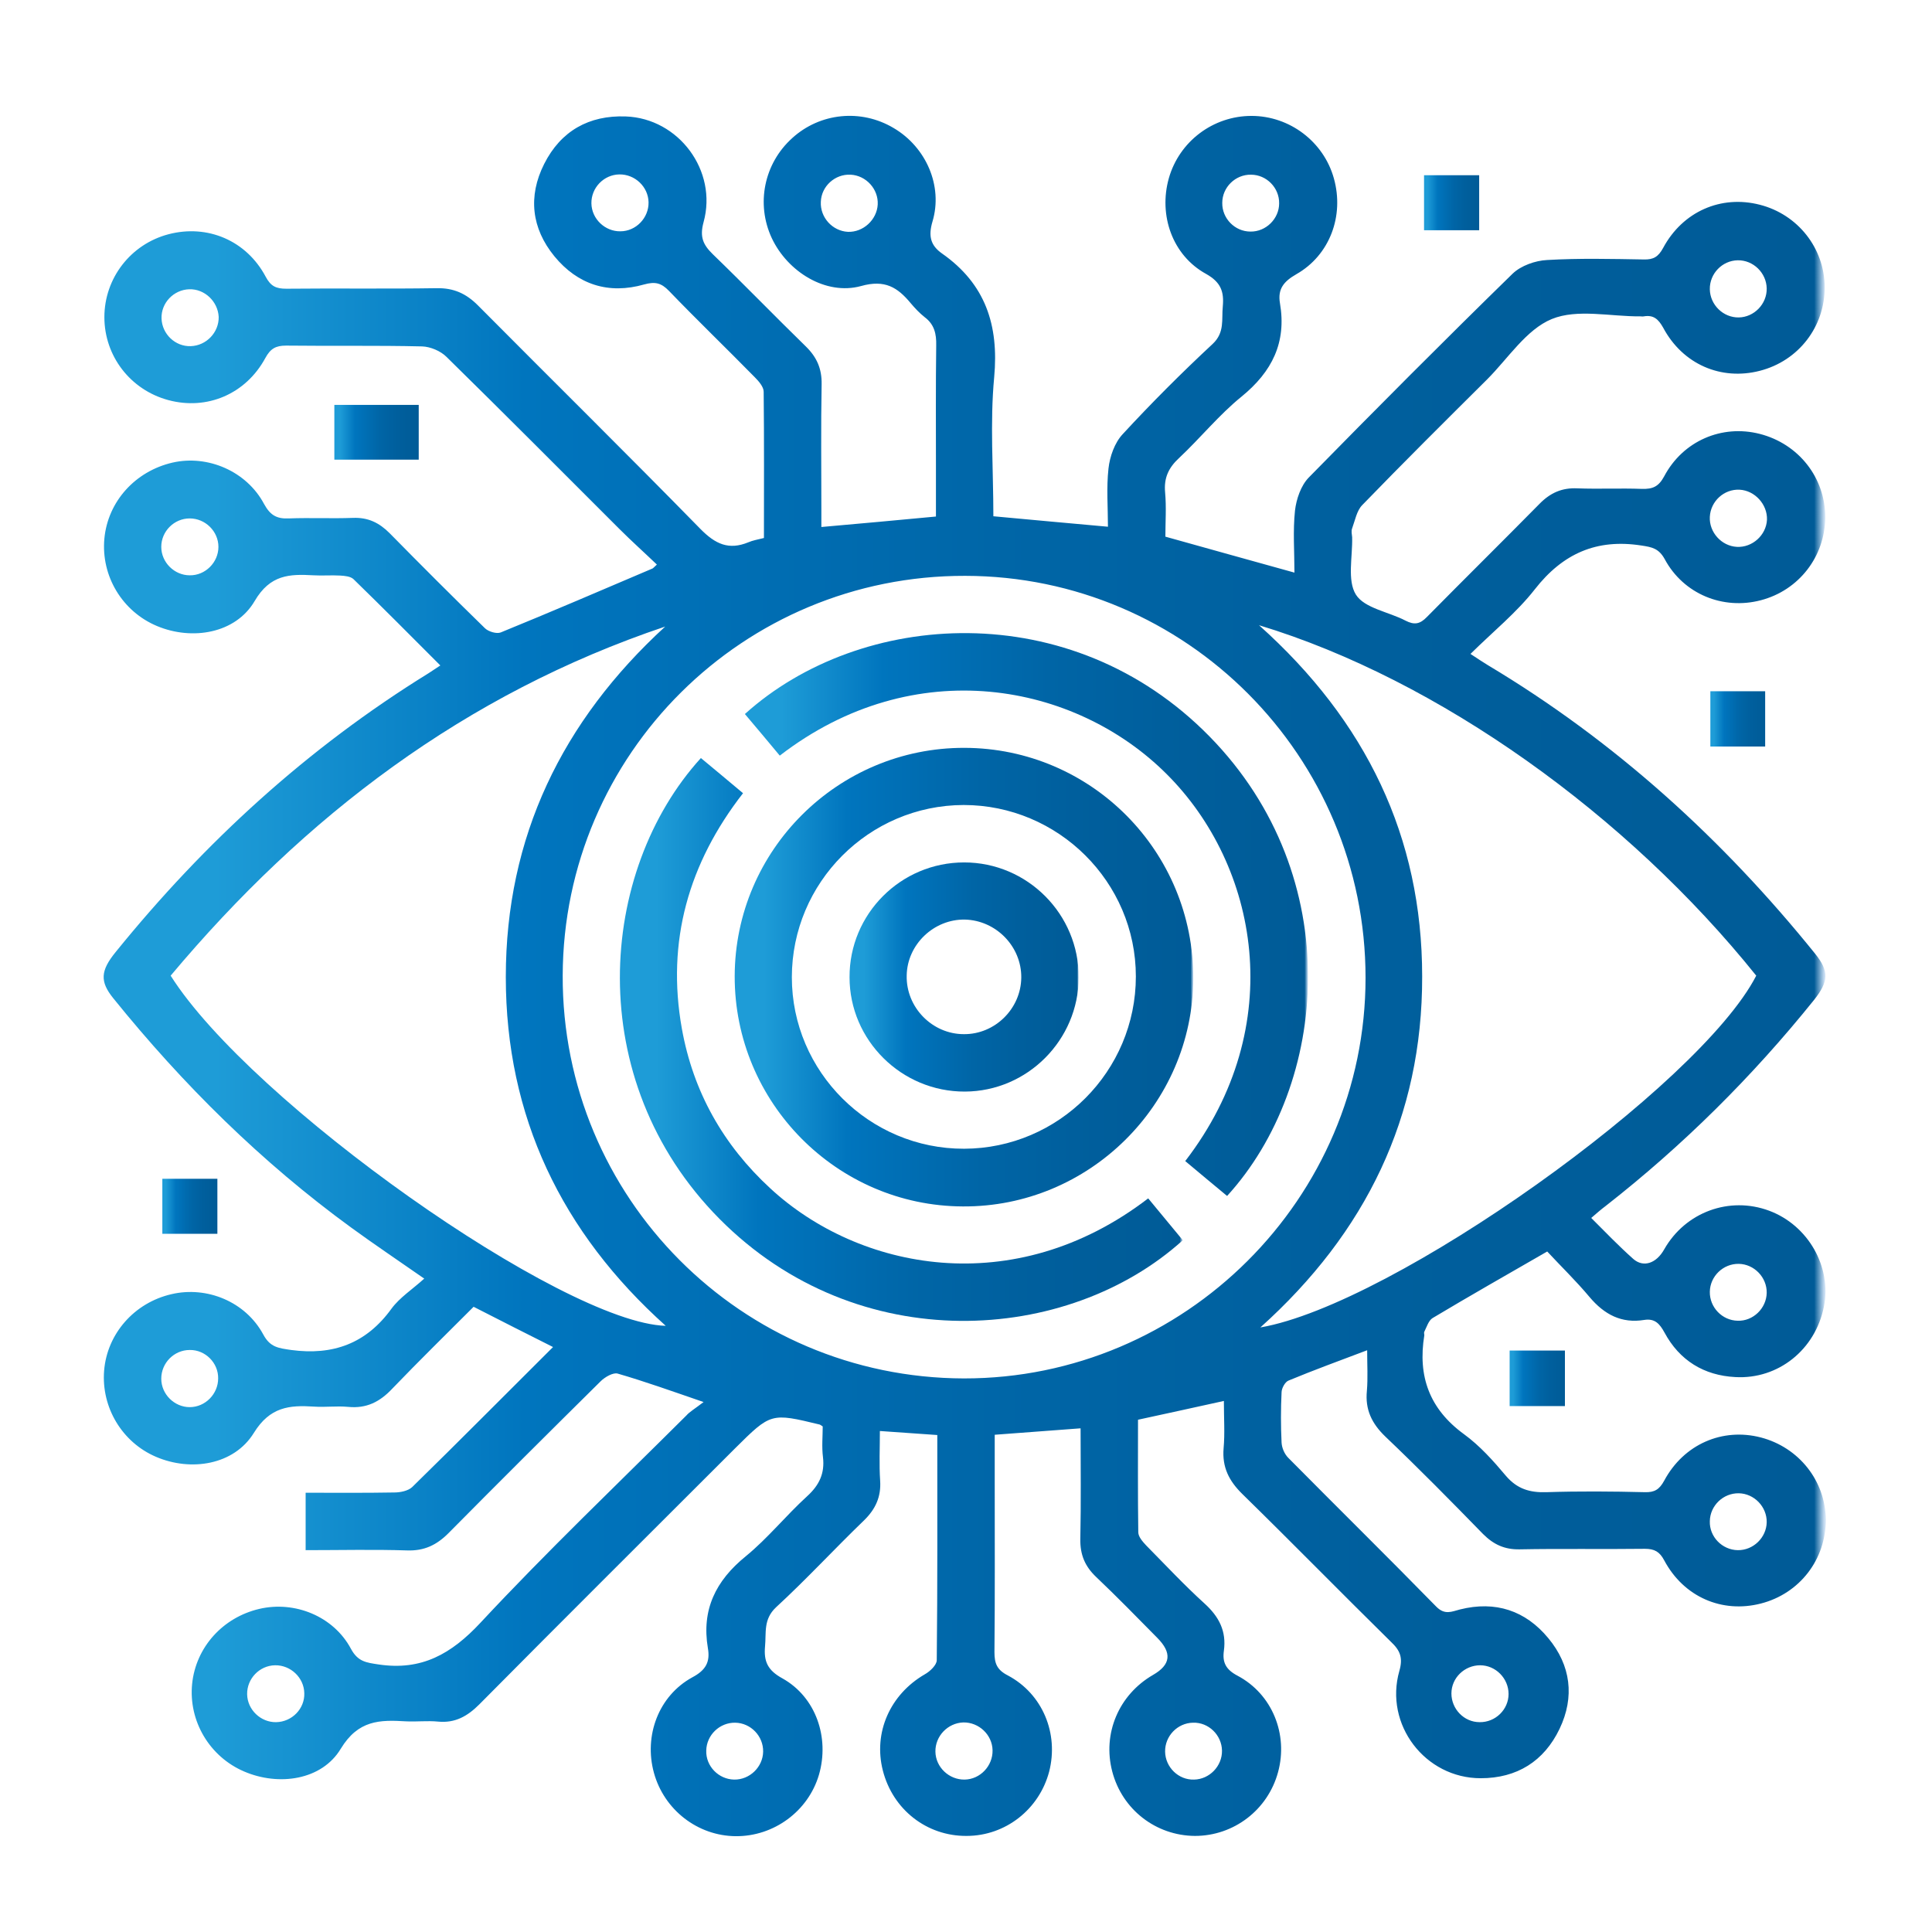 <?xml version="1.0" encoding="utf-8"?>
<!-- Generator: Adobe Illustrator 26.0.1, SVG Export Plug-In . SVG Version: 6.00 Build 0)  -->
<svg version="1.1" id="Layer_1" xmlns="http://www.w3.org/2000/svg" xmlns:xlink="http://www.w3.org/1999/xlink" x="0px" y="0px"
	 viewBox="0 0 720 720" style="enable-background:new 0 0 720 720;" xml:space="preserve">
<style type="text/css">
	.st0{fill:url(#SVGID_1_);}
	.st1{fill:url(#SVGID_00000175280135321982797410000001766726867650024351_);}
	.st2{fill:url(#SVGID_00000181056870098387142860000014133196247001596317_);}
	.st3{fill:url(#SVGID_00000131331908010912226620000006157853595690997656_);}
	.st4{fill:url(#SVGID_00000008140030941930989090000010173897056307215278_);}
	.st5{fill:url(#SVGID_00000145027611749712974670000001179521449336060840_);}
	.st6{fill:url(#SVGID_00000002379818860584399350000002323710917361354661_);}
	.st7{fill:url(#SVGID_00000077315859123647078960000016170900298011824050_);}
	.st8{fill:url(#SVGID_00000075134109563560718760000010948219267375233426_);}
	.st9{fill:url(#SVGID_00000039831929957555588940000000225691936945690752_);}
</style>
<linearGradient id="SVGID_1_" gradientUnits="userSpaceOnUse" x1="38.611" y1="364.11" x2="679.922" y2="364.11">
	<stop  offset="6.462271e-02" style="stop-color:#1E9CD7"/>
	<stop  offset="0.245" style="stop-color:#0075BE"/>
	<stop  offset="0.539" style="stop-color:#0065A6"/>
	<stop  offset="0.74" style="stop-color:#005F9D"/>
	<stop  offset="0.994" style="stop-color:#005B97"/>
	<stop  offset="1" style="stop-color:#CCE0F4"/>
</linearGradient>
<path class="st0" d="M262.2,522.5c-12.2-4.2-22-7.7-32-10.6c-1.7-0.5-4.8,1.3-6.4,2.9c-19,18.8-37.9,37.6-56.7,56.6
	c-4.4,4.4-9,6.6-15.3,6.4c-12.4-0.4-24.9-0.1-37.9-0.1c0-7,0-13.8,0-21.4c11,0,22,0.1,33.1-0.1c2.2,0,5.1-0.6,6.6-2
	c17.5-17.1,34.7-34.5,52.5-52.2c-10-5-19.4-9.8-29.6-15c-10,10-20.3,20.1-30.3,30.5c-4.6,4.9-9.6,7.5-16.5,6.8
	c-4.2-0.4-8.5,0.2-12.7-0.1c-9.2-0.6-16.4,0.1-22.4,9.8c-7.4,12-23.5,14.5-36.5,8.9c-12.6-5.4-20.4-18.4-19.3-32.1
	c1.1-13.7,11.2-25.3,25.1-28.5c13.2-3.1,27.6,2.8,34.2,15c2.6,4.9,5.8,5.1,10.4,5.8c15.6,2.1,28-2.4,37.4-15.4
	c3.1-4.2,7.8-7.2,12.2-11.2c-9.9-6.9-18.7-12.8-27.2-19c-33.5-24.4-62.7-53.3-88.7-85.5c-5-6.2-4.8-10.2,0.9-17.2
	c33.2-41,71.6-76.1,116.6-103.9c1.3-0.8,2.5-1.7,4.4-2.9c-11-11-21.6-21.7-32.4-32.2c-1.1-1-3.2-1.2-4.9-1.3
	c-3.3-0.2-6.7,0.1-10-0.1c-8.9-0.5-16.1-0.3-21.9,9.6c-7.1,12.1-23.3,14.8-36.4,9.3c-12.9-5.4-20.9-18.6-19.6-32.6
	c1.3-13.8,11.5-25.1,25.4-28.3c13.1-3,27.6,3.2,34.1,15.4c2.3,4.2,4.7,5.6,9.2,5.4c8-0.3,16,0.1,24-0.2c5.6-0.2,9.7,1.8,13.6,5.7
	c11.7,11.9,23.5,23.7,35.5,35.4c1.3,1.3,4.4,2.2,5.9,1.6c18.9-7.7,37.7-15.8,56.5-23.8c0.3-0.1,0.6-0.5,1.7-1.5
	c-4.7-4.5-9.5-8.8-14-13.3c-21.4-21.4-42.8-42.9-64.4-64.1c-2.2-2.2-6-3.8-9.1-3.9c-16.9-0.4-33.8-0.1-50.7-0.3
	c-3.8,0-5.8,1.1-7.7,4.6c-7.3,13.5-21.8,19.6-36.2,15.7c-14.1-3.8-23.8-16.4-23.8-30.9c0-14.5,9.8-27.2,23.9-30.9
	c14.5-3.8,29,2.3,36.2,15.8c1.9,3.6,3.9,4.5,7.7,4.5c18.7-0.2,37.4,0.1,56.1-0.2c6.3-0.1,10.9,2,15.3,6.4
	c27.6,27.8,55.5,55.3,82.9,83.3c5.6,5.7,10.6,8,17.9,5c1.6-0.7,3.4-1,5.8-1.6c0-18.1,0.1-36.3-0.1-54.5c0-1.8-1.8-3.9-3.3-5.4
	c-10.6-10.8-21.5-21.3-32-32.2c-2.9-3-5.2-3.5-9.2-2.4c-13.3,3.8-24.8,0.1-33.5-10.5c-8.5-10.4-9.9-22.3-3.8-34.4
	c6.2-12.3,16.7-18.2,30.4-17.7c19.7,0.7,34.3,20.2,29,39.4c-1.5,5.5-0.2,8.4,3.5,12c11.7,11.3,23,23,34.6,34.3c4.1,4,6,8.3,5.9,14.1
	c-0.3,15.6-0.1,31.2-0.1,46.7c0,2.2,0,4.3,0,6.5c14.5-1.3,28.2-2.5,42.7-3.9c0-6,0-12.2,0-18.4c0-15.1-0.1-30.3,0.1-45.4
	c0.1-4.3-0.7-7.8-4.3-10.5c-1.9-1.5-3.6-3.3-5.2-5.2c-4.9-5.9-9.6-8.9-18.5-6.4c-13.1,3.6-27.4-5.3-33.3-17.9
	c-5.9-12.7-2.9-27.7,7.6-37.2c10.4-9.5,25.7-11,37.8-3.8c12.1,7.1,18.5,21.6,14.5,34.9c-1.6,5.4-0.7,8.9,3.6,11.9
	c16.1,11.3,21.2,26.6,19.4,46.1c-1.6,17-0.3,34.2-0.3,51.8c14.2,1.3,28,2.6,42.7,3.9c0-7.2-0.6-14.5,0.2-21.7
	c0.5-4.5,2.3-9.6,5.3-12.8c10.7-11.6,21.9-22.8,33.5-33.6c4.6-4.3,3.3-9.1,3.8-14c0.5-5.5-0.7-9-6.2-12.1
	c-12.6-6.9-17.8-21.9-13.9-35.7c3.9-13.7,16.5-23.2,30.8-23.2c14.2,0,26.9,9.6,30.7,23.3c3.9,13.9-1.5,28.6-14,35.7
	c-4.7,2.7-7,5.5-6.1,10.8c2.5,14.6-2.9,25.5-14.3,34.8c-8.4,6.8-15.4,15.5-23.3,22.9c-3.9,3.6-5.7,7.4-5.2,12.8
	c0.5,5.5,0.1,11.1,0.1,16.5c16,4.5,31.6,8.8,48.1,13.4c0-7.8-0.6-15.5,0.2-23.1c0.5-4.3,2.2-9.3,5.1-12.3c25.1-25.6,50.4-51,76-76
	c3.1-3,8.5-4.9,12.9-5.1c12-0.7,24-0.4,36-0.2c3.6,0.1,5.4-1,7.2-4.3c7.3-13.6,21.6-19.8,36-16.1c14.2,3.6,24.1,16.2,24.2,30.6
	c0.1,14.8-9.7,27.6-24.2,31.3c-14.4,3.7-28.7-2.4-36-16.1c-1.8-3.2-3.6-4.8-7.2-4.2c-0.4,0.1-0.9,0-1.3,0c-11.1,0.1-23.5-2.9-33,1
	c-9.5,3.9-16.3,14.7-24.1,22.5c-15.6,15.5-31.3,31.1-46.6,46.9c-2,2.1-2.6,5.6-3.7,8.6c-0.4,1-0.1,2.2,0,3.3
	c0.2,7.3-1.9,16.1,1.4,21.4c3.2,5.1,12.2,6.4,18.5,9.7c3.3,1.7,5.4,1.3,8-1.4c13.9-14.1,28-28,41.9-42.1c4-4.1,8.4-6.1,14.2-5.8
	c8,0.3,16-0.1,24,0.2c4,0.1,6.2-0.8,8.3-4.7c7-13.2,21.5-19.4,35.6-15.8c14.5,3.7,24.5,16.4,24.4,31.2c-0.1,14.5-9.8,27.1-24,30.8
	c-14.1,3.7-28.8-2.3-35.8-15.3c-2.2-4-4.7-4.5-8.7-5.1c-16.7-2.6-29.3,3-39.7,16.3c-6.8,8.7-15.6,15.8-24,24.1
	c2.6,1.7,4.5,3,6.5,4.2c47.3,28.3,87.5,64.8,122,107.6c5.2,6.5,5,10.3-0.5,17.2c-23,28.6-48.8,54.2-77.7,76.8
	c-1.6,1.2-3.1,2.5-5.3,4.4c5.3,5.3,10.3,10.5,15.7,15.3c3.8,3.3,8.6,1.6,11.5-3.6c7.9-13.9,24.3-19.9,39.1-14.4
	c14.5,5.4,23.4,20.9,20.4,35.8c-3.2,16-17,27.1-33,26.2c-11.7-0.6-20.8-6.2-26.4-16.6c-1.8-3.3-3.6-5.3-7.5-4.7
	c-8.5,1.4-14.9-2-20.4-8.5c-5.1-6.1-10.9-11.7-15.8-17c-15.1,8.7-29,16.6-42.7,24.8c-1.5,0.9-2.2,3.3-3.1,5.1c-0.2,0.3,0,0.9,0,1.3
	c-2.5,15.3,1.9,27.5,14.8,36.9c5.9,4.3,10.9,9.9,15.6,15.5c4.2,4.9,8.9,6.3,15.1,6.1c12.2-0.4,24.5-0.3,36.7,0
	c3.6,0.1,5.4-1,7.2-4.3c7.3-13.6,21.7-19.8,36-16.1c14.2,3.7,24.1,16.2,24.2,30.6c0.1,14.8-9.7,27.6-24.2,31.3
	c-14.4,3.7-28.7-2.4-36-16.1c-1.7-3.2-3.6-4.3-7.2-4.3c-15.6,0.2-31.2-0.1-46.7,0.2c-5.6,0.1-9.7-1.8-13.6-5.7
	c-12-12.3-24-24.5-36.4-36.3c-5.1-4.9-7.6-10.1-6.9-17.1c0.4-4.8,0.1-9.6,0.1-15.1c-10.3,3.9-19.9,7.4-29.3,11.3
	c-1.3,0.5-2.6,2.9-2.6,4.4c-0.3,6.2-0.3,12.5,0,18.7c0.1,2,1.1,4.3,2.5,5.7c18.3,18.5,36.9,36.8,55.1,55.4c3.2,3.3,5.8,1.9,8.9,1.1
	c13.2-3.3,24.4,0.4,32.9,10.7c8.4,10.1,9.9,21.9,4.2,33.8c-5.8,12.1-15.9,18.4-29.4,18.4c-20.7,0-36-20-30.3-40
	c1.4-4.9,0.3-7.6-3.1-10.8c-18.6-18.3-36.8-36.9-55.4-55.1c-5-4.9-7.6-10-7-17.1c0.5-5.5,0.1-11.1,0.1-17.6c-10.8,2.4-21,4.6-32,7
	c0,14.1-0.1,28,0.1,41.9c0,1.7,1.6,3.5,2.9,4.9c7.2,7.3,14.2,14.8,21.8,21.7c5.4,4.9,8.2,10.3,7.2,17.6c-0.6,4.3,0.7,7,5.1,9.3
	c13,6.9,18.9,21.9,15.1,35.9c-3.8,14.1-16.5,23.8-31,23.8c-14.5-0.1-27.1-9.8-30.8-24c-3.7-14.1,2.4-28.6,15.2-36
	c6.6-3.8,7.2-8.2,1.5-13.9c-7.5-7.6-15-15.3-22.7-22.6c-4.2-4-6-8.3-5.9-14.2c0.3-13.5,0.1-27.1,0.1-41.2c-10.8,0.8-21.1,1.6-32,2.4
	c0,6.3,0,12.2,0,18.2c0,20.9,0.1,41.8-0.1,62.8c0,4.2,0.9,6.6,5,8.7c13,6.9,19,21.7,15.4,35.8c-3.7,14.1-16.3,24-30.8,24
	c-14.8,0.1-27.5-9.8-31.2-24.4c-3.6-14.1,2.7-28.3,15.6-35.8c2-1.1,4.5-3.5,4.5-5.3c0.3-27.8,0.2-55.6,0.2-83.9
	c-7.2-0.5-13.9-1-21.4-1.5c0,6.6-0.3,12.5,0.1,18.5c0.4,6-1.7,10.6-6,14.8c-11.1,10.7-21.5,22-32.8,32.4c-4.8,4.5-3.6,9.5-4.1,14.6
	c-0.5,5.6,1,8.9,6.5,11.9c12.5,7,17.6,22.1,13.6,35.9c-4,13.6-16.8,23-31,22.9c-14.2-0.1-26.7-9.8-30.5-23.6
	c-3.8-13.8,1.7-28.7,14.3-35.6c5.1-2.7,6.7-5.8,5.8-10.9c-2.4-14.3,2.9-25.1,14.1-34.2c8.2-6.7,15-15.2,22.9-22.4
	c4.5-4.1,6.6-8.5,5.9-14.5c-0.5-3.9-0.1-7.9-0.1-11.5c-0.7-0.5-0.9-0.6-1.1-0.7c-18.2-4.4-18.2-4.4-31.6,8.9
	c-31.8,31.8-63.7,63.5-95.3,95.4c-4.4,4.4-9,7-15.3,6.4c-4-0.4-8,0.1-12-0.1c-9.8-0.6-17.8-0.5-24.3,10.2c-7.1,11.8-23.2,14-36,8.5
	c-12.9-5.5-20.8-18.8-19.4-32.7c1.4-13.6,11.4-24.7,25-27.9c13.2-3.1,27.7,2.7,34.2,14.9c2.6,4.8,5.7,5.1,10.3,5.8
	c16,2.4,27.1-3.9,38-15.6c24.7-26.5,51-51.6,76.7-77.2C256.9,526.2,259.1,524.9,262.2,522.5z M359.7,214.6
	C277,214.4,210,281,209.7,363.5c-0.3,82.8,66.6,150,149.5,150.2c82.3,0.1,149.7-67.1,149.7-149.3C508.9,281.8,442,214.7,359.7,214.6
	z M469.2,233c39.9,35.7,60.8,78.9,60.8,130.9c0.1,52.3-21,95.5-60.3,130.8c49.4-8.5,163.6-89.9,184.8-131.1
	C606.6,303.9,536.2,253.3,469.2,233z M63.6,363.6C93.4,410.8,209.7,493,248.1,494.1c-38.8-34.8-59.6-78-59.6-130
	c0-52.2,21-95.4,59.4-130.6C173.3,258.6,113.5,304.1,63.6,363.6z M241.7,75.4c-0.1-5.8-5.1-10.5-10.9-10.4
	c-5.8,0.1-10.5,5-10.4,10.8c0.1,5.8,5.1,10.5,10.8,10.4C237,86.2,241.8,81.2,241.7,75.4z M327.1,76.2c0.3-5.7-4.3-10.8-10.1-11.1
	c-5.8-0.3-10.9,4.3-11.1,10.1c-0.3,5.8,4.3,10.9,10.1,11.2C321.7,86.6,326.8,81.9,327.1,76.2z M476.7,75.8
	c0.1-5.8-4.7-10.7-10.5-10.7c-5.8-0.1-10.7,4.7-10.7,10.5c-0.1,5.8,4.7,10.7,10.5,10.7C471.8,86.4,476.7,81.5,476.7,75.8z
	 M658.4,107.5c-0.1-5.8-5-10.6-10.8-10.5c-5.8,0.1-10.5,5-10.4,10.8c0.1,5.8,5,10.6,10.8,10.5C653.7,118.2,658.5,113.3,658.4,107.5z
	 M70.5,107.8c-5.8,0.2-10.5,5.1-10.3,10.9c0.2,5.8,5.1,10.5,10.9,10.3c5.8-0.2,10.5-5.1,10.4-10.9C81.2,112.3,76.2,107.6,70.5,107.8
	z M648.3,182.5c-5.8-0.3-10.8,4.3-11.1,10.1c-0.3,5.7,4.3,10.9,10.1,11.2c5.7,0.3,10.9-4.3,11.2-10.1
	C658.7,188,654,182.8,648.3,182.5z M81.4,203.8c0-5.8-4.9-10.6-10.7-10.6c-5.8,0-10.6,4.8-10.6,10.6c0,5.8,4.9,10.6,10.6,10.6
	C76.5,214.5,81.4,209.6,81.4,203.8z M658.4,481.8c0.1-5.8-4.7-10.7-10.4-10.8c-5.8-0.1-10.7,4.6-10.8,10.4
	c-0.1,5.8,4.6,10.7,10.4,10.8C653.3,492.4,658.3,487.6,658.4,481.8z M70.7,503.1c-5.8,0-10.6,4.8-10.6,10.7
	c0,5.8,4.9,10.6,10.6,10.6c5.8,0,10.6-4.9,10.6-10.7C81.4,507.9,76.5,503,70.7,503.1z M647.6,577.7c5.8,0.1,10.7-4.7,10.8-10.4
	c0.1-5.8-4.7-10.7-10.4-10.8c-5.8-0.1-10.7,4.6-10.8,10.4C637,572.7,641.8,577.6,647.6,577.7z M113.4,631
	c-0.1-5.8-5.1-10.5-10.9-10.4c-5.8,0.1-10.5,5-10.4,10.8c0.1,5.8,5.1,10.5,10.8,10.4C108.8,641.7,113.6,636.8,113.4,631z
	 M562.2,631.3c0-5.8-4.8-10.7-10.6-10.7c-5.8,0-10.7,4.7-10.7,10.5c0,5.8,4.7,10.7,10.5,10.7C557.3,641.9,562.2,637.1,562.2,631.3z
	 M273.6,663.2c5.8,0.1,10.7-4.7,10.8-10.4c0.1-5.8-4.6-10.7-10.4-10.8c-5.8-0.1-10.7,4.6-10.8,10.4
	C263,658.2,267.8,663.1,273.6,663.2z M369.9,652.3c-0.1-5.8-5.1-10.5-10.9-10.4c-5.8,0.2-10.5,5.1-10.4,10.9
	c0.1,5.8,5.1,10.5,10.9,10.4C365.3,663.1,370,658.1,369.9,652.3z M455.4,652.4c-0.1-5.8-5-10.6-10.8-10.4c-5.8,0.1-10.5,5-10.4,10.8
	c0.1,5.8,5,10.6,10.8,10.4C450.7,663.1,455.5,658.2,455.4,652.4z"/>
<linearGradient id="SVGID_00000148635718477050544510000004862004504094476704_" gradientUnits="userSpaceOnUse" x1="124.651" y1="161.066" x2="156.101" y2="161.066">
	<stop  offset="6.462271e-02" style="stop-color:#1E9CD7"/>
	<stop  offset="0.245" style="stop-color:#0075BE"/>
	<stop  offset="0.539" style="stop-color:#0065A6"/>
	<stop  offset="0.74" style="stop-color:#005F9D"/>
	<stop  offset="0.994" style="stop-color:#005B97"/>
	<stop  offset="1" style="stop-color:#CCE0F4"/>
</linearGradient>
<path style="fill:url(#SVGID_00000148635718477050544510000004862004504094476704_);" d="M156.1,150.9c0,7,0,13.5,0,20.4
	c-10.4,0-20.7,0-31.5,0c0-6.5,0-13.3,0-20.4C134.9,150.9,145.2,150.9,156.1,150.9z"/>
<linearGradient id="SVGID_00000160905836144603671760000004108345057008738977_" gradientUnits="userSpaceOnUse" x1="530.661" y1="75.56" x2="551.264" y2="75.56">
	<stop  offset="6.462271e-02" style="stop-color:#1E9CD7"/>
	<stop  offset="0.245" style="stop-color:#0075BE"/>
	<stop  offset="0.539" style="stop-color:#0065A6"/>
	<stop  offset="0.74" style="stop-color:#005F9D"/>
	<stop  offset="0.994" style="stop-color:#005B97"/>
	<stop  offset="1" style="stop-color:#CCE0F4"/>
</linearGradient>
<path style="fill:url(#SVGID_00000160905836144603671760000004108345057008738977_);" d="M530.7,65.3c7.1,0,13.7,0,20.6,0
	c0,6.9,0,13.5,0,20.5c-6.7,0-13.4,0-20.6,0C530.7,79.2,530.7,72.5,530.7,65.3z"/>
<linearGradient id="SVGID_00000012474845793441968730000000048529618128322738_" gradientUnits="userSpaceOnUse" x1="637.444" y1="267.903" x2="657.953" y2="267.903">
	<stop  offset="6.462271e-02" style="stop-color:#1E9CD7"/>
	<stop  offset="0.245" style="stop-color:#0075BE"/>
	<stop  offset="0.539" style="stop-color:#0065A6"/>
	<stop  offset="0.74" style="stop-color:#005F9D"/>
	<stop  offset="0.994" style="stop-color:#005B97"/>
	<stop  offset="1" style="stop-color:#CCE0F4"/>
</linearGradient>
<path style="fill:url(#SVGID_00000012474845793441968730000000048529618128322738_);" d="M637.4,257.6c6.9,0,13.4,0,20.5,0
	c0,6.7,0,13.4,0,20.6c-6.7,0-13.4,0-20.5,0C637.4,271.5,637.4,265,637.4,257.6z"/>
<linearGradient id="SVGID_00000149341933705610705550000017501181247858950319_" gradientUnits="userSpaceOnUse" x1="60.49" y1="449.529" x2="81.117" y2="449.529">
	<stop  offset="6.462271e-02" style="stop-color:#1E9CD7"/>
	<stop  offset="0.245" style="stop-color:#0075BE"/>
	<stop  offset="0.539" style="stop-color:#0065A6"/>
	<stop  offset="0.74" style="stop-color:#005F9D"/>
	<stop  offset="0.994" style="stop-color:#005B97"/>
	<stop  offset="1" style="stop-color:#CCE0F4"/>
</linearGradient>
<path style="fill:url(#SVGID_00000149341933705610705550000017501181247858950319_);" d="M81.1,439.3c0,6.9,0,13.4,0,20.5
	c-6.7,0-13.5,0-20.6,0c0-6.7,0-13.4,0-20.5C67.2,439.3,73.7,439.3,81.1,439.3z"/>
<linearGradient id="SVGID_00000058552578866845263370000002758497059850826376_" gradientUnits="userSpaceOnUse" x1="562.588" y1="513.632" x2="583.213" y2="513.632">
	<stop  offset="6.462271e-02" style="stop-color:#1E9CD7"/>
	<stop  offset="0.245" style="stop-color:#0075BE"/>
	<stop  offset="0.539" style="stop-color:#0065A6"/>
	<stop  offset="0.74" style="stop-color:#005F9D"/>
	<stop  offset="0.994" style="stop-color:#005B97"/>
	<stop  offset="1" style="stop-color:#CCE0F4"/>
</linearGradient>
<path style="fill:url(#SVGID_00000058552578866845263370000002758497059850826376_);" d="M562.6,503.3c7,0,13.6,0,20.6,0
	c0,6.9,0,13.6,0,20.7c-6.8,0-13.6,0-20.6,0C562.6,517.1,562.6,510.6,562.6,503.3z"/>
<linearGradient id="SVGID_00000046324217385484182430000014572397424242906772_" gradientUnits="userSpaceOnUse" x1="273.773" y1="364.118" x2="444.733" y2="364.118">
	<stop  offset="6.462271e-02" style="stop-color:#1E9CD7"/>
	<stop  offset="0.245" style="stop-color:#0075BE"/>
	<stop  offset="0.539" style="stop-color:#0065A6"/>
	<stop  offset="0.74" style="stop-color:#005F9D"/>
	<stop  offset="0.994" style="stop-color:#005B97"/>
	<stop  offset="1" style="stop-color:#CCE0F4"/>
</linearGradient>
<path style="fill:url(#SVGID_00000046324217385484182430000014572397424242906772_);" d="M273.8,363.8c0.1-47,38.5-85.2,85.6-85.1
	c47.3,0.1,85.5,38.6,85.3,86.1c-0.2,46.8-38.9,85.1-85.9,84.8C311.8,449.4,273.7,410.8,273.8,363.8z M359.1,300
	c-35.3,0.1-64,28.9-64,64.2c0,35.2,28.9,64,64.2,63.9c35.3-0.1,64-28.9,64-64.2C423.3,328.7,394.4,300,359.1,300z"/>
<linearGradient id="SVGID_00000054261809966302861580000016125073699190233489_" gradientUnits="userSpaceOnUse" x1="231.073" y1="387.393" x2="440.881" y2="387.393">
	<stop  offset="6.462271e-02" style="stop-color:#1E9CD7"/>
	<stop  offset="0.245" style="stop-color:#0075BE"/>
	<stop  offset="0.539" style="stop-color:#0065A6"/>
	<stop  offset="0.74" style="stop-color:#005F9D"/>
	<stop  offset="0.994" style="stop-color:#005B97"/>
	<stop  offset="1" style="stop-color:#CCE0F4"/>
</linearGradient>
<path style="fill:url(#SVGID_00000054261809966302861580000016125073699190233489_);" d="M427.9,446.6c4.5,5.4,8.7,10.5,12.9,15.6
	c-42.8,38.7-121.1,44.1-172.7-8c-51.5-52-45.1-129.7-6.9-171.7c5.1,4.2,10.2,8.5,15.7,13.1c-20.3,26.1-28.6,55.2-22.8,87.7
	c4.2,23.5,15.4,43.4,33,59.6C319.9,473.2,377.7,485.1,427.9,446.6z"/>
<linearGradient id="SVGID_00000033362994891503904960000012769831529727497884_" gradientUnits="userSpaceOnUse" x1="277.603" y1="340.825" x2="487.438" y2="340.825">
	<stop  offset="6.462271e-02" style="stop-color:#1E9CD7"/>
	<stop  offset="0.245" style="stop-color:#0075BE"/>
	<stop  offset="0.539" style="stop-color:#0065A6"/>
	<stop  offset="0.74" style="stop-color:#005F9D"/>
	<stop  offset="0.994" style="stop-color:#005B97"/>
	<stop  offset="1" style="stop-color:#CCE0F4"/>
</linearGradient>
<path style="fill:url(#SVGID_00000033362994891503904960000012769831529727497884_);" d="M441.7,432.7
	c38.8-50.4,27.1-110.3-6.9-144.2c-34-34-94-45.6-144.2-6.9c-4.3-5.2-8.7-10.4-13-15.5c43-38.8,121.5-44.4,173.2,8.4
	c51.3,52.4,44.3,129.8,6.5,171.2C452.2,441.5,447.1,437.2,441.7,432.7z"/>
<linearGradient id="SVGID_00000124146587283333457440000000674251176595028123_" gradientUnits="userSpaceOnUse" x1="316.524" y1="364.113" x2="401.969" y2="364.113">
	<stop  offset="6.462271e-02" style="stop-color:#1E9CD7"/>
	<stop  offset="0.245" style="stop-color:#0075BE"/>
	<stop  offset="0.539" style="stop-color:#0065A6"/>
	<stop  offset="0.74" style="stop-color:#005F9D"/>
	<stop  offset="0.994" style="stop-color:#005B97"/>
	<stop  offset="1" style="stop-color:#CCE0F4"/>
</linearGradient>
<path style="fill:url(#SVGID_00000124146587283333457440000000674251176595028123_);" d="M359.3,321.4c23.6,0,42.8,19.3,42.7,42.9
	c-0.1,23.3-19.1,42.4-42.4,42.5c-23.6,0.1-43-19.1-43-42.6C316.5,340.6,335.7,321.4,359.3,321.4z M380.6,364.3
	c0.1-11.6-9.4-21.3-21-21.6c-11.6-0.2-21.5,9.3-21.7,20.8c-0.3,11.9,9.5,21.9,21.3,21.9C370.8,385.5,380.5,375.9,380.6,364.3z"/>
</svg>
